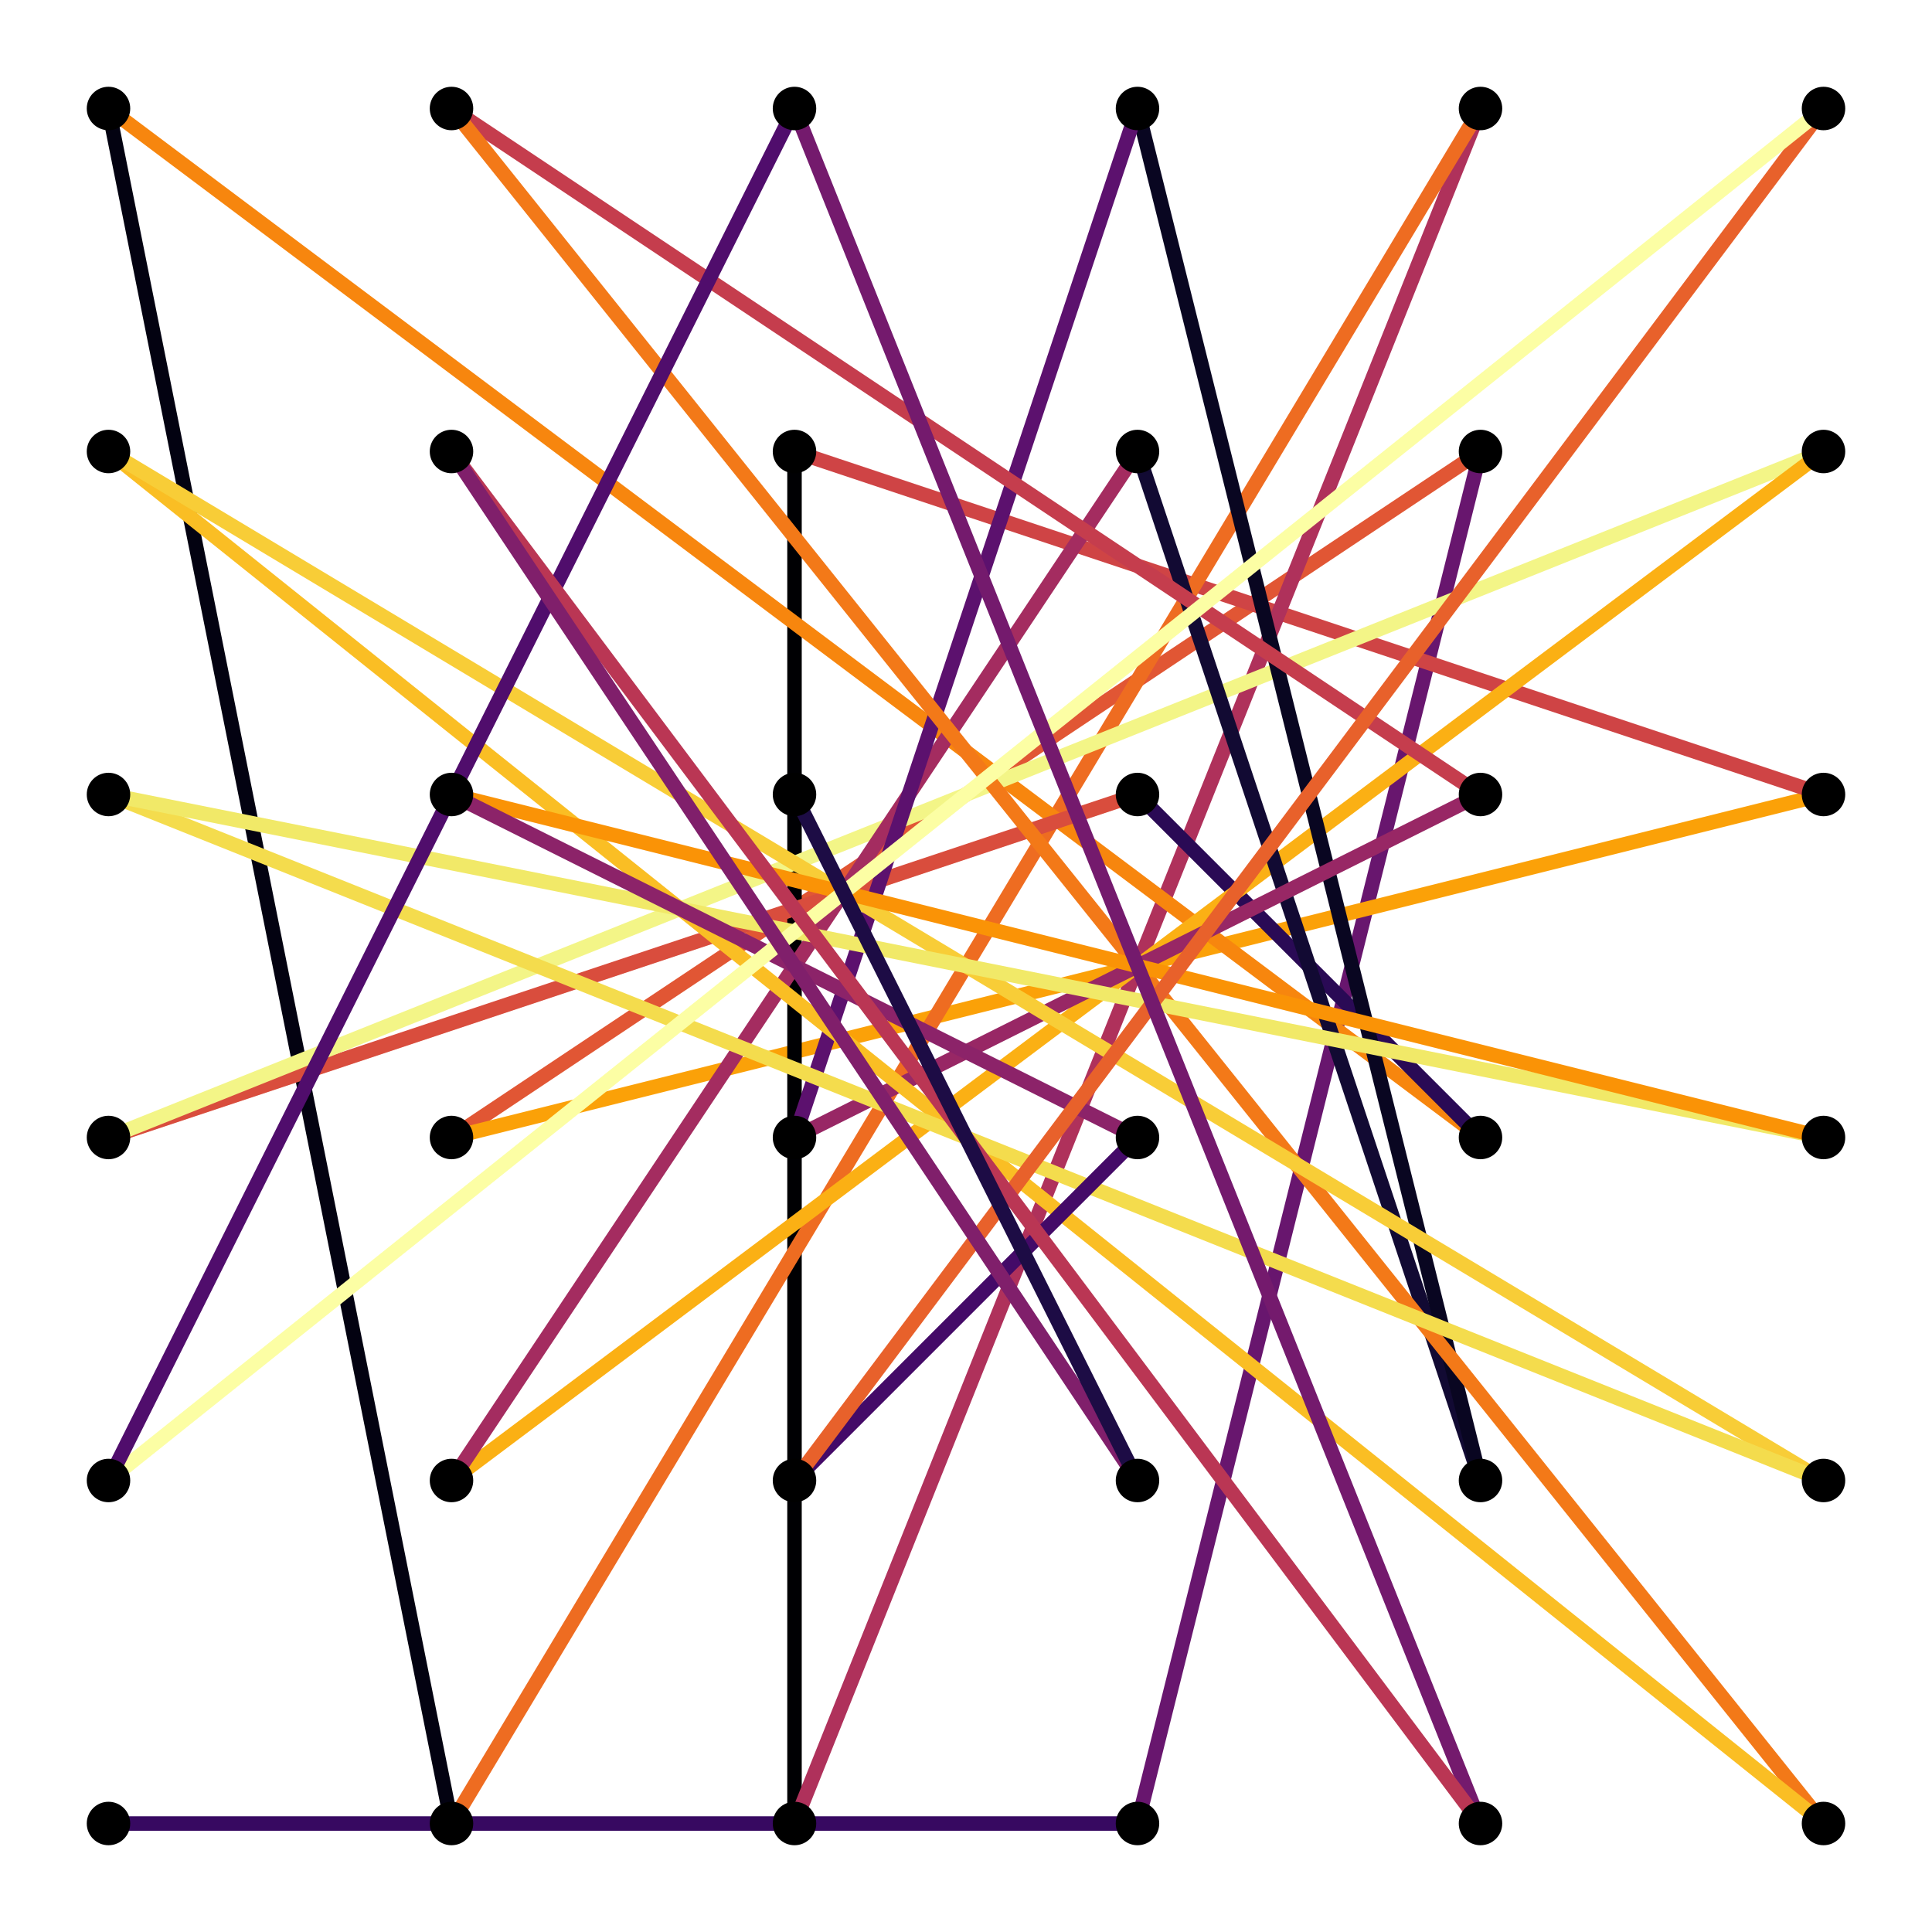 <?xml version="1.0" encoding="utf-8"?>
<svg xmlns="http://www.w3.org/2000/svg" xmlns:xlink="http://www.w3.org/1999/xlink" width="400" height="400" viewBox="0 0 1600 1600">
<rect x="0" y="0" width="1600" height="1600" fill="#808080" stroke="none"/>
<defs>
  <clipPath id="clip380">
    <rect x="0" y="0" width="1600" height="1600"/>
  </clipPath>
</defs>
<path clip-path="url(#clip380)" d="
M0 1600 L1600 1600 L1600 0 L0 0  Z
  " fill="#ffffff" fill-rule="evenodd" fill-opacity="1"/>
<defs>
  <clipPath id="clip381">
    <rect x="320" y="160" width="1121" height="1121"/>
  </clipPath>
</defs>
<path clip-path="url(#clip380)" d="
M47.244 1552.76 L1552.76 1552.76 L1552.76 47.244 L47.244 47.244  Z
  " fill="#ffffff" fill-rule="evenodd" fill-opacity="1"/>
<defs>
  <clipPath id="clip382">
    <rect x="47" y="47" width="1507" height="1507"/>
  </clipPath>
</defs>
<polyline clip-path="url(#clip382)" style="stroke:#370961; stroke-linecap:butt; stroke-linejoin:round; stroke-width:12; stroke-opacity:1; fill:none" points="
  89.853,1510.15 942.029,1510.15 
  "/>
<polyline clip-path="url(#clip382)" style="stroke:#68166e; stroke-linecap:butt; stroke-linejoin:round; stroke-width:12; stroke-opacity:1; fill:none" points="
  942.029,1510.15 1226.09,373.912 
  "/>
<polyline clip-path="url(#clip382)" style="stroke:#e15634; stroke-linecap:butt; stroke-linejoin:round; stroke-width:12; stroke-opacity:1; fill:none" points="
  1226.09,373.912 373.912,942.029 
  "/>
<polyline clip-path="url(#clip382)" style="stroke:#fba108; stroke-linecap:butt; stroke-linejoin:round; stroke-width:12; stroke-opacity:1; fill:none" points="
  373.912,942.029 1510.15,657.971 
  "/>
<polyline clip-path="url(#clip382)" style="stroke:#cf4445; stroke-linecap:butt; stroke-linejoin:round; stroke-width:12; stroke-opacity:1; fill:none" points="
  1510.15,657.971 657.971,373.912 
  "/>
<polyline clip-path="url(#clip382)" style="stroke:#000003; stroke-linecap:butt; stroke-linejoin:round; stroke-width:12; stroke-opacity:1; fill:none" points="
  657.971,373.912 657.971,1510.15 
  "/>
<polyline clip-path="url(#clip382)" style="stroke:#af315b; stroke-linecap:butt; stroke-linejoin:round; stroke-width:12; stroke-opacity:1; fill:none" points="
  657.971,1510.15 1226.09,89.853 
  "/>
<polyline clip-path="url(#clip382)" style="stroke:#ee6c21; stroke-linecap:butt; stroke-linejoin:round; stroke-width:12; stroke-opacity:1; fill:none" points="
  1226.09,89.853 373.912,1510.15 
  "/>
<polyline clip-path="url(#clip382)" style="stroke:#030211; stroke-linecap:butt; stroke-linejoin:round; stroke-width:12; stroke-opacity:1; fill:none" points="
  373.912,1510.15 89.853,89.853 
  "/>
<polyline clip-path="url(#clip382)" style="stroke:#f7860e; stroke-linecap:butt; stroke-linejoin:round; stroke-width:12; stroke-opacity:1; fill:none" points="
  89.853,89.853 1226.09,942.029 
  "/>
<polyline clip-path="url(#clip382)" style="stroke:#2a0a55; stroke-linecap:butt; stroke-linejoin:round; stroke-width:12; stroke-opacity:1; fill:none" points="
  1226.09,942.029 942.029,657.971 
  "/>
<polyline clip-path="url(#clip382)" style="stroke:#d94d3d; stroke-linecap:butt; stroke-linejoin:round; stroke-width:12; stroke-opacity:1; fill:none" points="
  942.029,657.971 89.853,942.029 
  "/>
<polyline clip-path="url(#clip382)" style="stroke:#f3f587; stroke-linecap:butt; stroke-linejoin:round; stroke-width:12; stroke-opacity:1; fill:none" points="
  89.853,942.029 1510.15,373.912 
  "/>
<polyline clip-path="url(#clip382)" style="stroke:#fbb014; stroke-linecap:butt; stroke-linejoin:round; stroke-width:12; stroke-opacity:1; fill:none" points="
  1510.15,373.912 373.912,1226.09 
  "/>
<polyline clip-path="url(#clip382)" style="stroke:#a42c60; stroke-linecap:butt; stroke-linejoin:round; stroke-width:12; stroke-opacity:1; fill:none" points="
  373.912,1226.09 942.029,373.912 
  "/>
<polyline clip-path="url(#clip382)" style="stroke:#120a33; stroke-linecap:butt; stroke-linejoin:round; stroke-width:12; stroke-opacity:1; fill:none" points="
  942.029,373.912 1226.09,1226.09 
  "/>
<polyline clip-path="url(#clip382)" style="stroke:#090621; stroke-linecap:butt; stroke-linejoin:round; stroke-width:12; stroke-opacity:1; fill:none" points="
  1226.09,1226.09 942.029,89.853 
  "/>
<polyline clip-path="url(#clip382)" style="stroke:#5c116e; stroke-linecap:butt; stroke-linejoin:round; stroke-width:12; stroke-opacity:1; fill:none" points="
  942.029,89.853 657.971,942.029 
  "/>
<polyline clip-path="url(#clip382)" style="stroke:#982765; stroke-linecap:butt; stroke-linejoin:round; stroke-width:12; stroke-opacity:1; fill:none" points="
  657.971,942.029 1226.09,657.971 
  "/>
<polyline clip-path="url(#clip382)" style="stroke:#c53d4d; stroke-linecap:butt; stroke-linejoin:round; stroke-width:12; stroke-opacity:1; fill:none" points="
  1226.09,657.971 373.912,89.853 
  "/>
<polyline clip-path="url(#clip382)" style="stroke:#f37918; stroke-linecap:butt; stroke-linejoin:round; stroke-width:12; stroke-opacity:1; fill:none" points="
  373.912,89.853 1510.15,1510.15 
  "/>
<polyline clip-path="url(#clip382)" style="stroke:#fabe24; stroke-linecap:butt; stroke-linejoin:round; stroke-width:12; stroke-opacity:1; fill:none" points="
  1510.15,1510.15 89.853,373.912 
  "/>
<polyline clip-path="url(#clip382)" style="stroke:#f8cd37; stroke-linecap:butt; stroke-linejoin:round; stroke-width:12; stroke-opacity:1; fill:none" points="
  89.853,373.912 1510.15,1226.09 
  "/>
<polyline clip-path="url(#clip382)" style="stroke:#f4dc4d; stroke-linecap:butt; stroke-linejoin:round; stroke-width:12; stroke-opacity:1; fill:none" points="
  1510.15,1226.09 89.853,657.971 
  "/>
<polyline clip-path="url(#clip382)" style="stroke:#f1e968; stroke-linecap:butt; stroke-linejoin:round; stroke-width:12; stroke-opacity:1; fill:none" points="
  89.853,657.971 1510.15,942.029 
  "/>
<polyline clip-path="url(#clip382)" style="stroke:#fa9306; stroke-linecap:butt; stroke-linejoin:round; stroke-width:12; stroke-opacity:1; fill:none" points="
  1510.15,942.029 373.912,657.971 
  "/>
<polyline clip-path="url(#clip382)" style="stroke:#8c2369; stroke-linecap:butt; stroke-linejoin:round; stroke-width:12; stroke-opacity:1; fill:none" points="
  373.912,657.971 942.029,942.029 
  "/>
<polyline clip-path="url(#clip382)" style="stroke:#440a68; stroke-linecap:butt; stroke-linejoin:round; stroke-width:12; stroke-opacity:1; fill:none" points="
  942.029,942.029 657.971,1226.09 
  "/>
<polyline clip-path="url(#clip382)" style="stroke:#e8612b; stroke-linecap:butt; stroke-linejoin:round; stroke-width:12; stroke-opacity:1; fill:none" points="
  657.971,1226.09 1510.15,89.853 
  "/>
<polyline clip-path="url(#clip382)" style="stroke:#fcfea4; stroke-linecap:butt; stroke-linejoin:round; stroke-width:12; stroke-opacity:1; fill:none" points="
  1510.15,89.853 89.853,1226.09 
  "/>
<polyline clip-path="url(#clip382)" style="stroke:#500d6c; stroke-linecap:butt; stroke-linejoin:round; stroke-width:12; stroke-opacity:1; fill:none" points="
  89.853,1226.09 657.971,89.853 
  "/>
<polyline clip-path="url(#clip382)" style="stroke:#741a6d; stroke-linecap:butt; stroke-linejoin:round; stroke-width:12; stroke-opacity:1; fill:none" points="
  657.971,89.853 1226.09,1510.15 
  "/>
<polyline clip-path="url(#clip382)" style="stroke:#ba3654; stroke-linecap:butt; stroke-linejoin:round; stroke-width:12; stroke-opacity:1; fill:none" points="
  1226.09,1510.15 373.912,373.912 
  "/>
<polyline clip-path="url(#clip382)" style="stroke:#801f6b; stroke-linecap:butt; stroke-linejoin:round; stroke-width:12; stroke-opacity:1; fill:none" points="
  373.912,373.912 942.029,1226.09 
  "/>
<polyline clip-path="url(#clip382)" style="stroke:#1d0c45; stroke-linecap:butt; stroke-linejoin:round; stroke-width:12; stroke-opacity:1; fill:none" points="
  942.029,1226.09 657.971,657.971 
  "/>
<circle clip-path="url(#clip382)" cx="89.853" cy="1510.15" r="18" fill="#000000" fill-rule="evenodd" fill-opacity="1" stroke="none"/>
<circle clip-path="url(#clip382)" cx="89.853" cy="1226.09" r="18" fill="#000000" fill-rule="evenodd" fill-opacity="1" stroke="none"/>
<circle clip-path="url(#clip382)" cx="89.853" cy="942.029" r="18" fill="#000000" fill-rule="evenodd" fill-opacity="1" stroke="none"/>
<circle clip-path="url(#clip382)" cx="89.853" cy="657.971" r="18" fill="#000000" fill-rule="evenodd" fill-opacity="1" stroke="none"/>
<circle clip-path="url(#clip382)" cx="89.853" cy="373.912" r="18" fill="#000000" fill-rule="evenodd" fill-opacity="1" stroke="none"/>
<circle clip-path="url(#clip382)" cx="89.853" cy="89.853" r="18" fill="#000000" fill-rule="evenodd" fill-opacity="1" stroke="none"/>
<circle clip-path="url(#clip382)" cx="373.912" cy="1510.15" r="18" fill="#000000" fill-rule="evenodd" fill-opacity="1" stroke="none"/>
<circle clip-path="url(#clip382)" cx="373.912" cy="1226.09" r="18" fill="#000000" fill-rule="evenodd" fill-opacity="1" stroke="none"/>
<circle clip-path="url(#clip382)" cx="373.912" cy="942.029" r="18" fill="#000000" fill-rule="evenodd" fill-opacity="1" stroke="none"/>
<circle clip-path="url(#clip382)" cx="373.912" cy="657.971" r="18" fill="#000000" fill-rule="evenodd" fill-opacity="1" stroke="none"/>
<circle clip-path="url(#clip382)" cx="373.912" cy="373.912" r="18" fill="#000000" fill-rule="evenodd" fill-opacity="1" stroke="none"/>
<circle clip-path="url(#clip382)" cx="373.912" cy="89.853" r="18" fill="#000000" fill-rule="evenodd" fill-opacity="1" stroke="none"/>
<circle clip-path="url(#clip382)" cx="657.971" cy="1510.15" r="18" fill="#000000" fill-rule="evenodd" fill-opacity="1" stroke="none"/>
<circle clip-path="url(#clip382)" cx="657.971" cy="1226.09" r="18" fill="#000000" fill-rule="evenodd" fill-opacity="1" stroke="none"/>
<circle clip-path="url(#clip382)" cx="657.971" cy="942.029" r="18" fill="#000000" fill-rule="evenodd" fill-opacity="1" stroke="none"/>
<circle clip-path="url(#clip382)" cx="657.971" cy="657.971" r="18" fill="#000000" fill-rule="evenodd" fill-opacity="1" stroke="none"/>
<circle clip-path="url(#clip382)" cx="657.971" cy="373.912" r="18" fill="#000000" fill-rule="evenodd" fill-opacity="1" stroke="none"/>
<circle clip-path="url(#clip382)" cx="657.971" cy="89.853" r="18" fill="#000000" fill-rule="evenodd" fill-opacity="1" stroke="none"/>
<circle clip-path="url(#clip382)" cx="942.029" cy="1510.15" r="18" fill="#000000" fill-rule="evenodd" fill-opacity="1" stroke="none"/>
<circle clip-path="url(#clip382)" cx="942.029" cy="1226.09" r="18" fill="#000000" fill-rule="evenodd" fill-opacity="1" stroke="none"/>
<circle clip-path="url(#clip382)" cx="942.029" cy="942.029" r="18" fill="#000000" fill-rule="evenodd" fill-opacity="1" stroke="none"/>
<circle clip-path="url(#clip382)" cx="942.029" cy="657.971" r="18" fill="#000000" fill-rule="evenodd" fill-opacity="1" stroke="none"/>
<circle clip-path="url(#clip382)" cx="942.029" cy="373.912" r="18" fill="#000000" fill-rule="evenodd" fill-opacity="1" stroke="none"/>
<circle clip-path="url(#clip382)" cx="942.029" cy="89.853" r="18" fill="#000000" fill-rule="evenodd" fill-opacity="1" stroke="none"/>
<circle clip-path="url(#clip382)" cx="1226.09" cy="1510.15" r="18" fill="#000000" fill-rule="evenodd" fill-opacity="1" stroke="none"/>
<circle clip-path="url(#clip382)" cx="1226.09" cy="1226.09" r="18" fill="#000000" fill-rule="evenodd" fill-opacity="1" stroke="none"/>
<circle clip-path="url(#clip382)" cx="1226.09" cy="942.029" r="18" fill="#000000" fill-rule="evenodd" fill-opacity="1" stroke="none"/>
<circle clip-path="url(#clip382)" cx="1226.09" cy="657.971" r="18" fill="#000000" fill-rule="evenodd" fill-opacity="1" stroke="none"/>
<circle clip-path="url(#clip382)" cx="1226.09" cy="373.912" r="18" fill="#000000" fill-rule="evenodd" fill-opacity="1" stroke="none"/>
<circle clip-path="url(#clip382)" cx="1226.09" cy="89.853" r="18" fill="#000000" fill-rule="evenodd" fill-opacity="1" stroke="none"/>
<circle clip-path="url(#clip382)" cx="1510.15" cy="1510.15" r="18" fill="#000000" fill-rule="evenodd" fill-opacity="1" stroke="none"/>
<circle clip-path="url(#clip382)" cx="1510.15" cy="1226.09" r="18" fill="#000000" fill-rule="evenodd" fill-opacity="1" stroke="none"/>
<circle clip-path="url(#clip382)" cx="1510.15" cy="942.029" r="18" fill="#000000" fill-rule="evenodd" fill-opacity="1" stroke="none"/>
<circle clip-path="url(#clip382)" cx="1510.15" cy="657.971" r="18" fill="#000000" fill-rule="evenodd" fill-opacity="1" stroke="none"/>
<circle clip-path="url(#clip382)" cx="1510.15" cy="373.912" r="18" fill="#000000" fill-rule="evenodd" fill-opacity="1" stroke="none"/>
<circle clip-path="url(#clip382)" cx="1510.15" cy="89.853" r="18" fill="#000000" fill-rule="evenodd" fill-opacity="1" stroke="none"/>
</svg>
